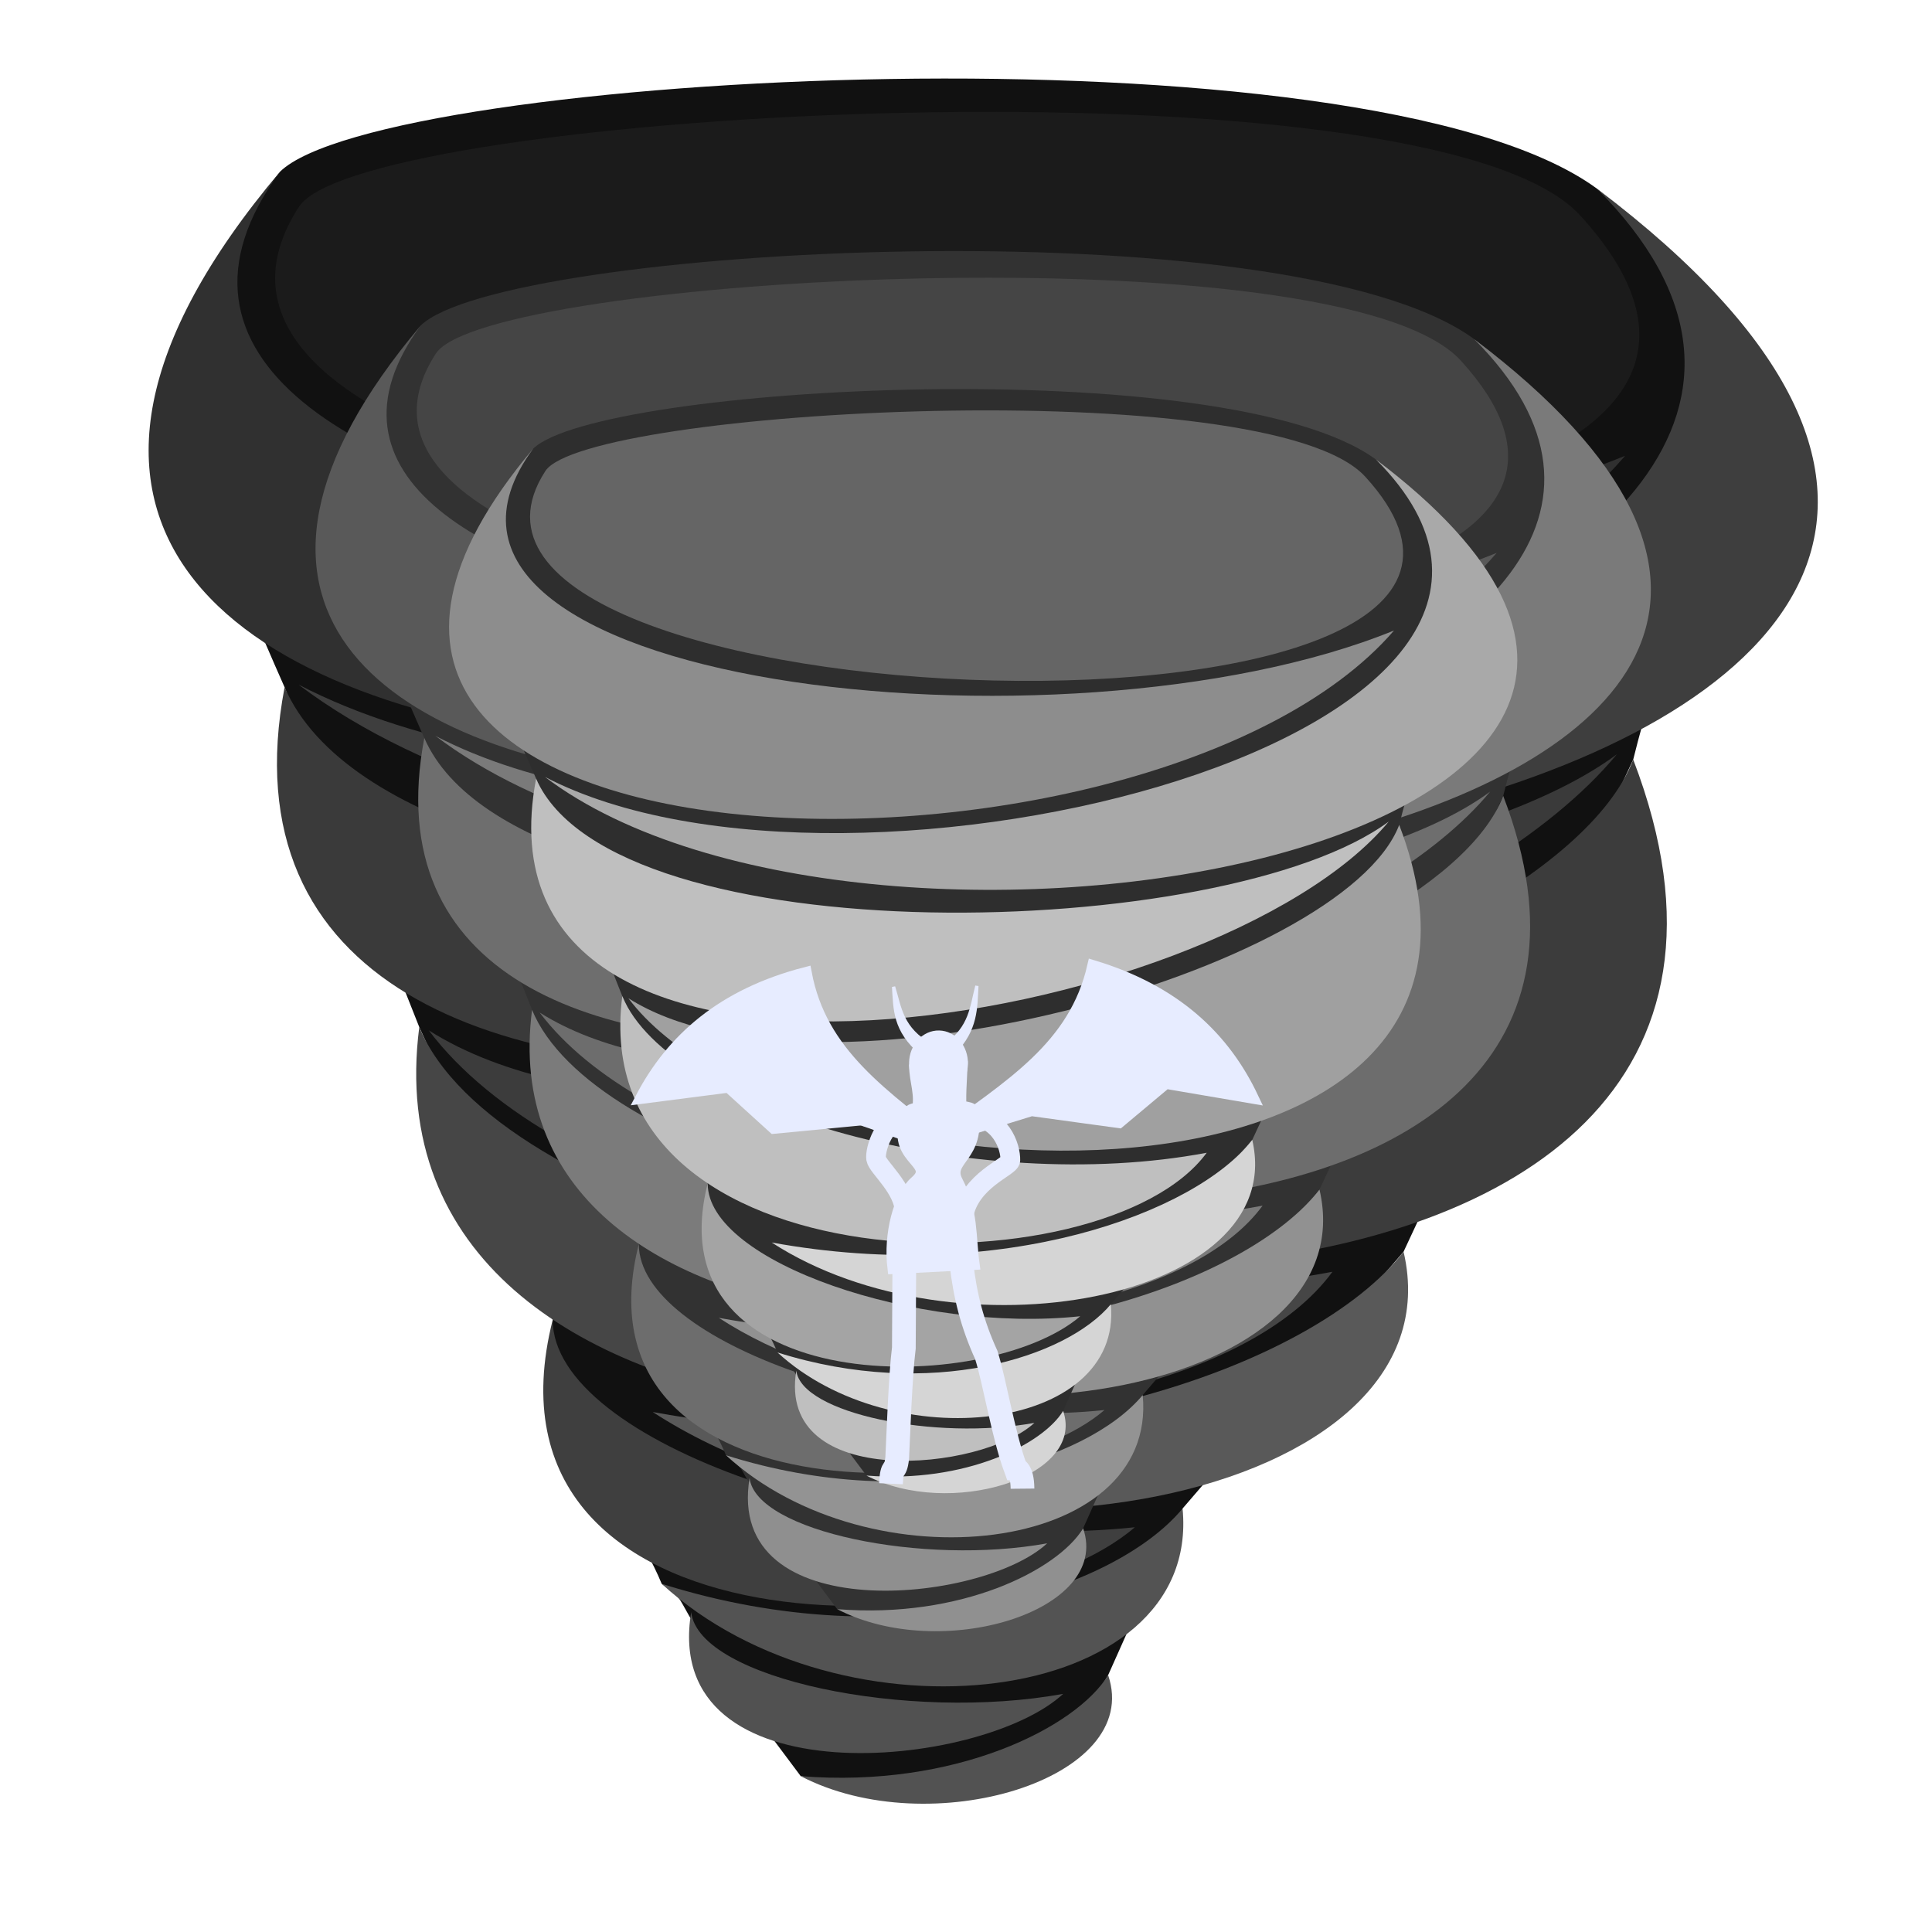 <svg xmlns="http://www.w3.org/2000/svg" viewBox="0 0 256 256">
	<g>
		<g fill-rule="evenodd">
			<path fill="#111" d="M37.107 22.746C50.628 9.56 180.807 2.44 211.6 24.994c26.943 22.217 11.224 49.486 4.81 75.653l-30.43 65.21-29.284 34.033-9.863 22.075c-6.457 11.582-18.944 17.134-40.73 13.386-19.86-26.31-13.551-22.043-18.423-25.488-4.814-11.664-15.817-19.951-14.442-34.991l-17.684-38.778-17.845-45.03c-14.155-31.959-17.888-46.34-.603-68.318z"/>
			<path fill="#303030" d="M37.107 22.746c-77.79 92.267 127.291 96.658 178.232 37.647C147.034 88.23 1.012 71.839 37.107 22.746z"/>
			<path fill="#3e3e3e" d="M211.6 24.994C317.62 105.079 106.499 141.459 39.548 90.708c63.306 32.99 228.653-8.978 172.054-65.714z"/>
			<path fill="#3a3a3a" d="M37.71 91.064c-14.988 78.735 141.095 51.689 176.539 8.878-33.905 25.135-160.48 27.988-176.539-8.878z"/>
			<path fill="#3c3c3c" d="M216.41 100.647c32.913 85.9-126.254 80.194-159.596 35.88 38.943 24.729 147.978-5.597 159.596-35.88z"/>
			<path fill="#464646" d="M55.555 136.094c-7.834 60.94 99.702 61.563 120.998 32.424-47.92 9.047-111.15-8.563-120.998-32.424z"/>
			<path fill="#595959" d="M185.981 165.856c7.734 33.19-61.266 46.048-99.488 21.244 48.003 8.754 87.836-6.214 99.488-21.244z"/>
			<path fill="#3f3f3f" d="M73.24 174.872c-11.366 44.895 57.86 44.078 77.131 27.496-33.634 3.575-77.173-11.2-77.132-27.496z"/>
			<path fill="#535353" d="M156.697 199.89c2.545 26.417-45.169 31.87-69.016 9.973 31.762 10.02 59.918.983 69.016-9.973z"/>
			<path fill="#515151" d="M91.584 213.623c-4.134 24.993 38.477 20.858 49.294 10.823-20.5 3.736-48.277-1.968-49.294-10.823z"/>
			<path fill="#525252" d="M146.834 221.965c4.71 13.8-23.62 22.286-40.73 13.386 20.494 1.637 36.515-6.476 40.73-13.386z"/>
			<path fill="#1b1b1b" d="M39.624 27.385C47.99 14.48 189.426 6.71 209.374 28.54 265.017 89.43 5.14 80.583 39.624 27.385z"/>
		</g>
		<g fill-rule="evenodd">
			<path fill="#323232" d="M55.741 43.138c10.817-10.548 114.961-16.245 139.596 1.798 21.554 17.774 8.979 39.589 3.847 60.523l-24.343 52.167-23.427 27.227-7.891 17.66c-5.166 9.266-15.155 13.707-32.584 10.71-15.888-21.05-10.84-17.636-14.739-20.391-3.85-9.331-12.653-15.962-11.553-27.994L70.5 133.817 56.224 97.792C44.9 72.225 41.914 60.72 55.74 43.138z"/>
			<path fill="#595959" d="M55.741 43.138c-62.232 73.814 101.833 77.326 142.586 30.117-54.644 22.27-171.461 9.158-142.586-30.117z"/>
			<path fill="#7a7a7a" d="M195.337 44.936c84.814 64.068-84.082 93.172-137.643 52.571 50.644 26.393 182.922-7.182 137.643-52.571z"/>
			<path fill="#6e6e6e" d="M56.224 97.792c-11.99 62.988 112.876 41.351 141.23 7.102-27.123 20.109-128.383 22.39-141.23-7.102z"/>
			<path fill="#6d6d6d" d="M199.184 105.459c26.33 68.72-101.003 64.155-127.677 28.704 31.154 19.782 118.382-4.478 127.677-28.704z"/>
			<path fill="#7b7b7b" d="M70.5 133.817c-6.267 48.75 79.761 49.25 96.799 25.938-38.337 7.238-88.92-6.85-96.8-25.938z"/>
			<path fill="#919191" d="M174.84 157.626c6.188 26.552-49.012 36.838-79.59 16.995 38.402 7.004 70.269-4.971 79.59-16.995z"/>
			<path fill="#6d6d6d" d="M84.647 164.838c-9.092 35.916 46.288 35.263 61.706 21.997-26.908 2.86-61.738-8.96-61.706-21.997z"/>
			<path fill="#939393" d="M151.414 184.853c2.036 21.134-36.136 25.496-55.214 7.979 25.41 8.016 47.935.786 55.214-7.979z"/>
			<path fill="#8f8f8f" d="M99.323 195.84c-3.308 19.994 30.781 16.686 39.435 8.658-16.4 2.989-38.621-1.575-39.435-8.658z"/>
			<path fill="#909090" d="M143.523 202.513c3.769 11.04-18.896 17.829-32.584 10.71 16.396 1.308 29.212-5.182 32.584-10.71z"/>
			<path fill="#454545" d="M57.755 46.85c6.693-10.325 119.841-16.54 135.8.923 44.514 48.71-163.387 41.634-135.8-.924z"/>
		</g>
		<path fill="#2e2e2e" fill-rule="evenodd" d="M70.649 59.451c8.654-8.438 91.968-12.995 111.676 1.439 17.243 14.219 7.184 31.67 3.078 48.418l-19.475 41.734-18.741 21.781-6.313 14.128c-4.132 7.413-12.124 10.966-26.067 8.568-12.71-16.84-8.673-14.108-11.79-16.313-3.082-7.465-10.124-12.769-9.244-22.394l-11.317-24.818-11.421-28.82c-9.06-20.453-11.448-29.657-.386-43.723z"/>
		<path fill="#8d8d8d" fill-rule="evenodd" d="M70.649 59.451c-49.786 59.051 81.466 61.861 114.068 24.094-43.715 17.816-137.169 7.326-114.068-24.094z"/>
		<path fill="#a9a9a9" fill-rule="evenodd" d="M182.325 60.89c67.851 51.255-67.266 74.538-110.114 42.057C112.726 124.06 218.549 97.2 182.325 60.89z"/>
		<path fill="#bfbfbf" fill-rule="evenodd" d="M71.035 103.175c-9.593 50.39 90.3 33.08 112.984 5.682-21.698 16.086-102.706 17.912-112.984-5.682z"/>
		<path fill="#a0a0a0" fill-rule="evenodd" d="M185.403 109.308c21.064 54.976-80.803 51.324-102.141 22.963 24.923 15.826 94.705-3.582 102.141-22.963z"/>
		<path fill="#bfbfbf" fill-rule="evenodd" d="M82.456 131.994c-5.014 39.001 63.809 39.4 77.439 20.751-30.67 5.79-71.137-5.48-77.44-20.75z"/>
		<path fill="#d5d5d5" fill-rule="evenodd" d="M165.928 151.042c4.95 21.241-39.21 29.47-63.672 13.596 30.722 5.603 56.215-3.977 63.672-13.596z"/>
		<path fill="#a4a4a4" fill-rule="evenodd" d="M93.773 156.812c-7.273 28.732 37.03 28.21 49.365 17.597-21.526 2.288-49.39-7.168-49.365-17.597z"/>
		<path fill="#d5d5d5" fill-rule="evenodd" d="M147.187 172.823c1.628 16.907-28.909 20.397-44.17 6.383 20.327 6.413 38.347.63 44.17-6.383z"/>
		<path fill="#bfbfbf" fill-rule="evenodd" d="M105.514 181.613c-2.646 15.995 24.625 13.349 31.548 6.926-13.12 2.391-30.897-1.26-31.548-6.926z"/>
		<path fill="#d5d5d5" fill-rule="evenodd" d="M140.874 186.951c3.015 8.833-15.117 14.263-26.067 8.568 13.116 1.047 23.37-4.145 26.067-8.568z"/>
		<path fill="#656565" fill-rule="evenodd" d="M72.26 62.42c5.354-8.26 95.873-13.232 108.64.74 35.611 38.968-130.71 33.307-108.64-.74z"/>
		<g stroke="#e7ecff">
			<path fill="none" stroke-width="3.142" d="M135.487 197.257c-.024-2.548-.895-2.61-.895-2.61-1.645-4.441-2.758-11.447-3.9-15.099-1.841-4.025-2.834-7.874-3.31-12.242M119.835 166.11l-.07 12.504c-.46 3.607-.74 11.738-.881 14.594-.257 2.25-.696.63-.825 3.394"/>
			<path fill="none" stroke-width="2.614" d="M120.58 147.92c-3.608.083-4.65 4.64-4.49 5.613.19 1.145 3.76 3.917 3.803 7.156M128.023 147.8c4.612.056 5.908 4.216 5.85 5.944-.03.907-5.433 2.67-6.228 7.457"/>
			<g fill="#e7ecff" transform="matrix(.433 0 0 .438 68.374 102.988)">
				<path fill-rule="evenodd" stroke-width="3.608" d="M115.462 148.482l24.584-1.246c-1.17-8.243-.285-15.855-5.083-24.936-3.602-6.819 7.163-7.261 4.725-21.506-.339-1.98-18.295-1.398-19.142.232-7.482 14.4 8.92 15.195 1.735 21.363-5.024 4.314-8.075 15.927-6.819 26.093z"/>
				<ellipse cx="131.009" cy="83.903" stroke-linecap="round" stroke-linejoin="round" stroke-width="3.608" rx="7.206" ry="8.121" transform="rotate(1.158)"/>
				<path fill-rule="evenodd" stroke-width="3.608" d="M134.945 113.701c-23-17.732-41.612-30.086-46.25-54.488-25.442 6.497-40.937 20.01-50.364 37.8l26.686-3.398 13.85 12.448 26.921-2.551z"/>
				<path fill-rule="evenodd" stroke-width="3.608" d="M128.202 109.717c23.698-16.789 42.794-28.38 48.415-52.575 25.158 7.52 40.094 21.647 48.794 39.804l-26.526-4.473-14.341 11.877-26.797-3.636z"/>
				<path fill-rule="evenodd" d="M121.517 101.019c1.303-4.837-.66-8.596-.723-13.638l16.934-.937c-.193 4.982-.78 11.265-.184 14.558zM124.112 83.587c-8.513-7.05-8.095-13.589-8.571-20.179 1.964 6.216 2.308 12.684 11.518 17.768zM133.989 83.319c6.995-7.05 6.652-13.589 7.043-20.179-1.613 6.216-1.897 12.685-9.464 17.768z"/>
			</g>
		</g>
	</g>
</svg>
